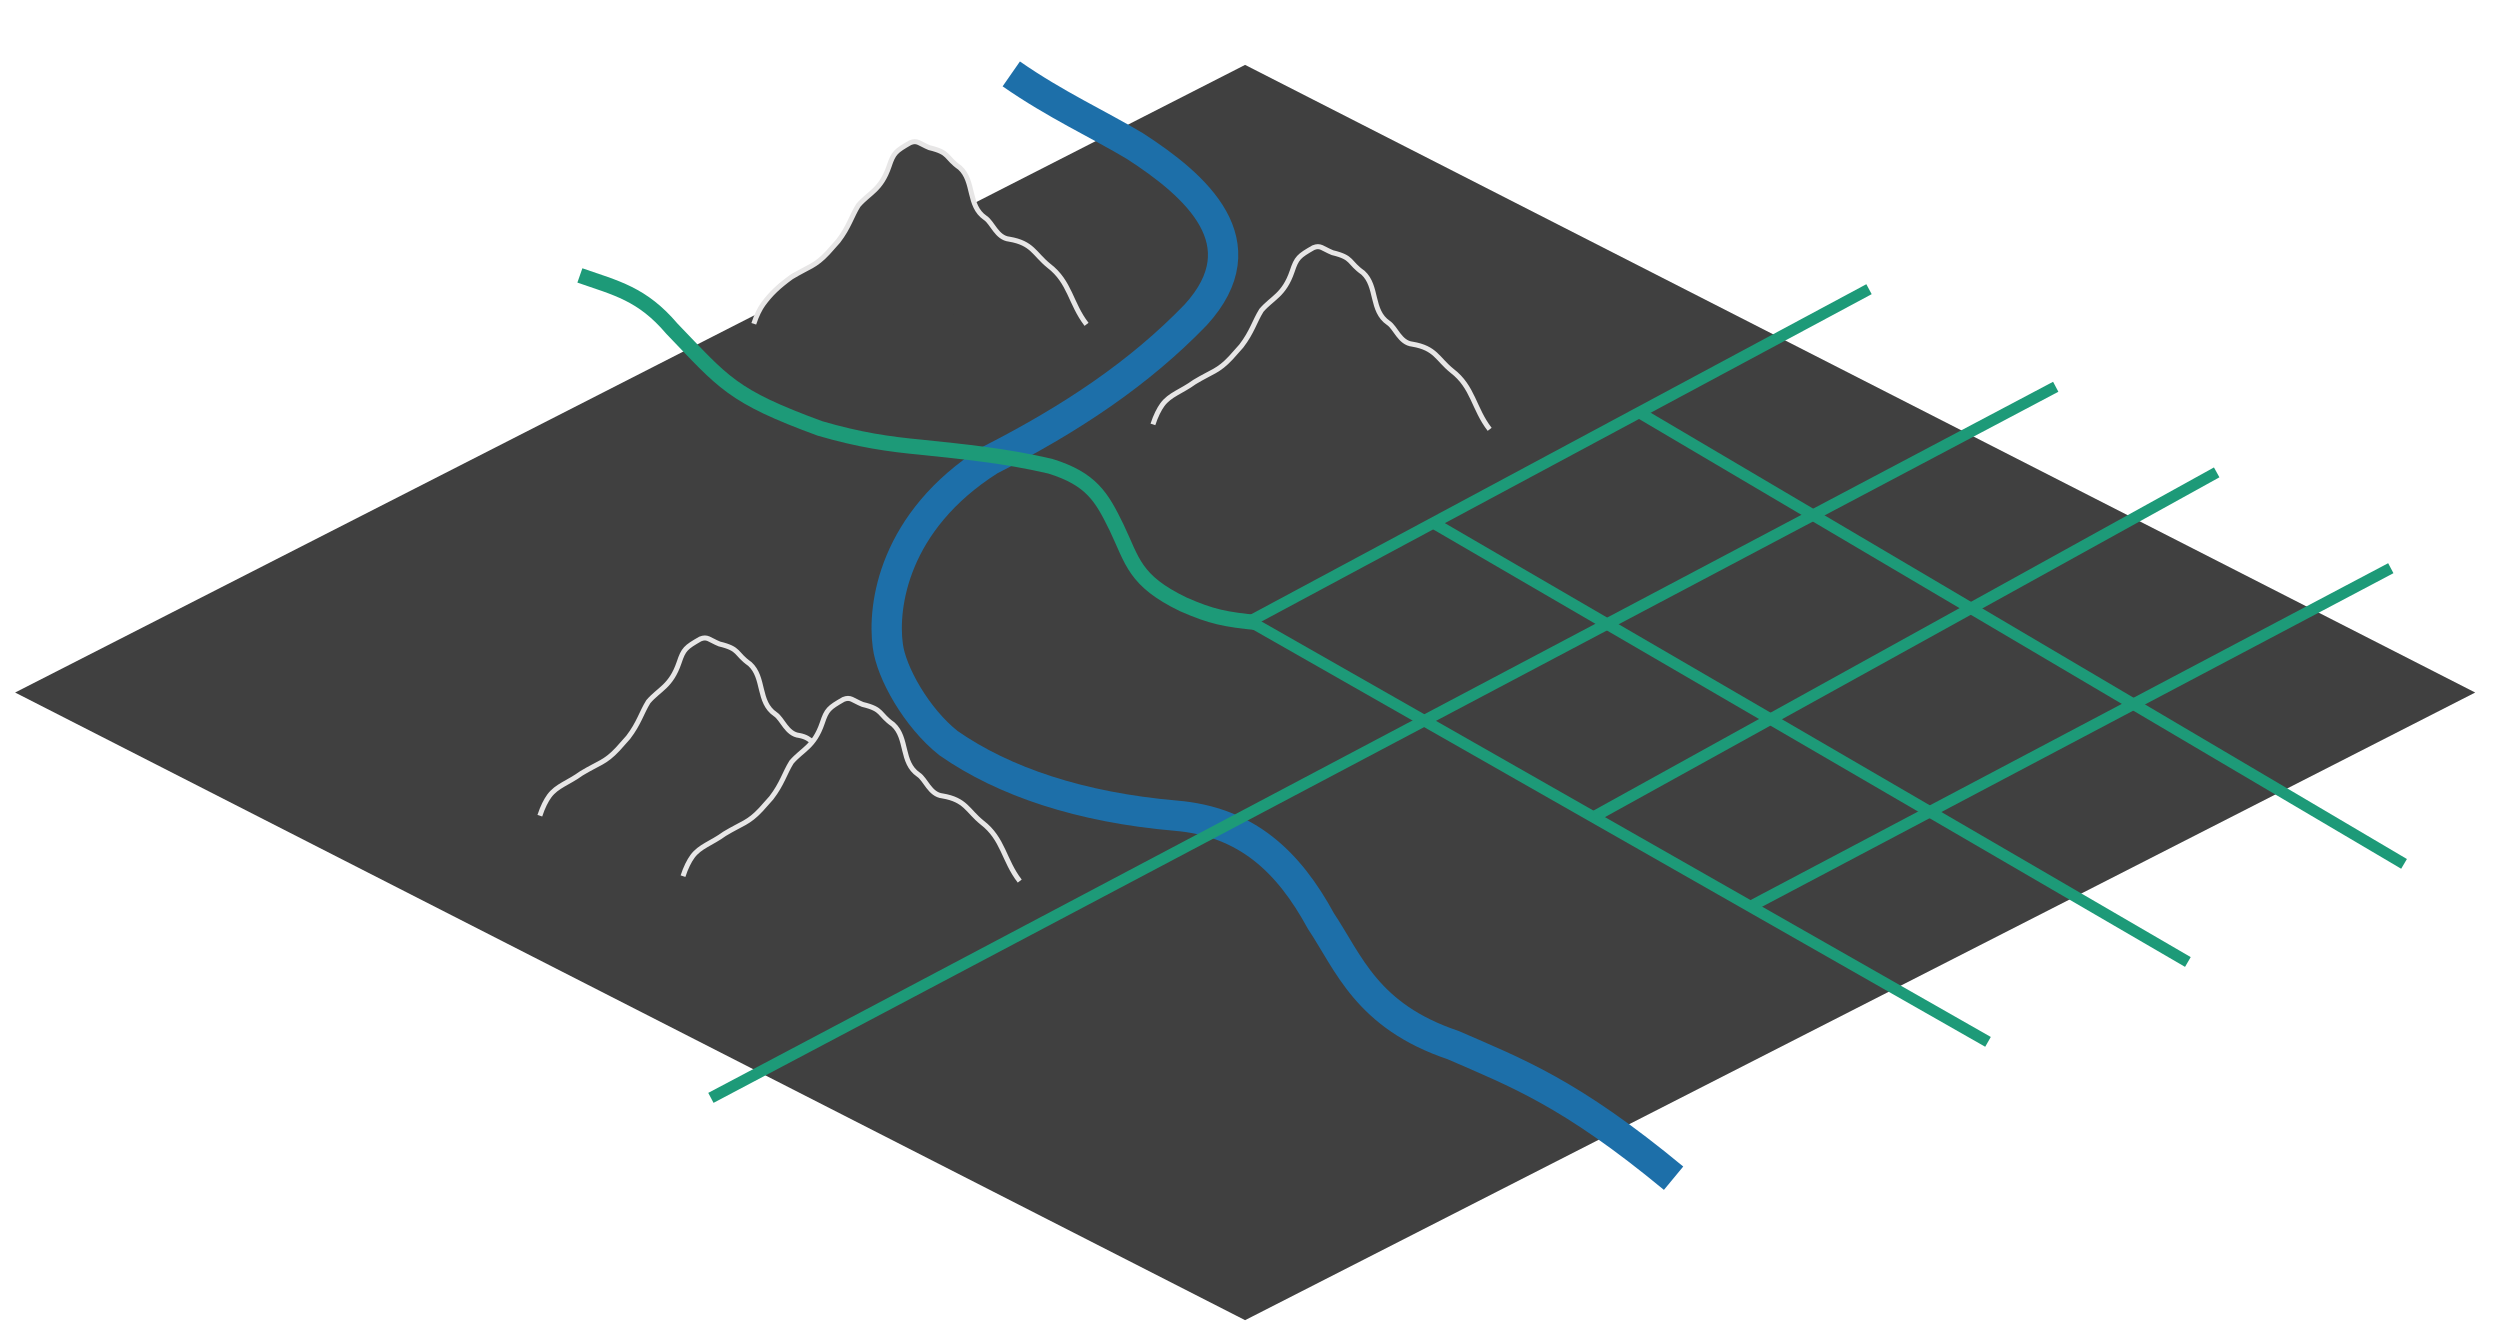 <?xml version="1.0" encoding="UTF-8" standalone="no"?>
<svg
   xmlns:ooo="http://xml.openoffice.org/svg/export"
   xmlns:dc="http://purl.org/dc/elements/1.1/"
   xmlns:cc="http://creativecommons.org/ns#"
   xmlns:rdf="http://www.w3.org/1999/02/22-rdf-syntax-ns#"
   xmlns:svg="http://www.w3.org/2000/svg"
   xmlns="http://www.w3.org/2000/svg"
   xmlns:sodipodi="http://sodipodi.sourceforge.net/DTD/sodipodi-0.dtd"
   xmlns:inkscape="http://www.inkscape.org/namespaces/inkscape"
   version="1.2"
   width="174.82mm"
   height="93.317mm"
   viewBox="0 0 17482.001 9331.705"
   preserveAspectRatio="xMidYMid"
   xml:space="preserve"
   id="svg2"
   inkscape:version="0.91 r13725"
   sodipodi:docname="mapOn.svg"
   style="fill-rule:evenodd;stroke-width:28.222;stroke-linejoin:round"><sodipodi:namedview
     pagecolor="#ffffff"
     bordercolor="#666666"
     borderopacity="1"
     objecttolerance="10"
     gridtolerance="10"
     guidetolerance="10"
     inkscape:pageopacity="0"
     inkscape:pageshadow="2"
     inkscape:window-width="1366"
     inkscape:window-height="709"
     id="namedview298"
     showgrid="false"
     inkscape:zoom="0.44851478"
     inkscape:cx="160.81419"
     inkscape:cy="129.17418"
     inkscape:window-x="0"
     inkscape:window-y="33"
     inkscape:window-maximized="1"
     inkscape:current-layer="g56"
     fit-margin-left="1"
     fit-margin-top="1"
     fit-margin-right="1"
     fit-margin-bottom="1"
     units="mm"
     showborder="true"
     inkscape:showpageshadow="true" /><defs
     class="ClipPathGroup"
     id="defs4"><clipPath
       id="presentation_clip_path"
       clipPathUnits="userSpaceOnUse"><rect
         x="0"
         y="0"
         width="21000"
         height="29700"
         id="rect7" /></clipPath></defs><defs
     class="TextShapeIndex"
     id="defs9"><g
       ooo:slide="id1"
       ooo:id-list="id3 id4 id5 id6 id7 id8 id9 id10 id11 id12 id13 id14 id15 id16 id17 id18 id19 id20 id21 id22 id23 id24 id25 id26 id27 id28"
       id="g11" /></defs><defs
     class="EmbeddedBulletChars"
     id="defs13"><g
       id="bullet-char-template(57356)"
       transform="scale(4.8828125e-4,-4.8828125e-4)"><path
         d="M 580,1141 1163,571 580,0 -4,571 580,1141 Z"
         id="path16"
         inkscape:connector-curvature="0" /></g><g
       id="bullet-char-template(57354)"
       transform="scale(4.8828125e-4,-4.8828125e-4)"><path
         d="m 8,1128 1129,0 L 1137,0 8,0 8,1128 Z"
         id="path19"
         inkscape:connector-curvature="0" /></g><g
       id="bullet-char-template(10146)"
       transform="scale(4.8828125e-4,-4.8828125e-4)"><path
         d="M 174,0 602,739 174,1481 1456,739 174,0 Z m 1184,739 -1049,607 350,-607 699,0 z"
         id="path22"
         inkscape:connector-curvature="0" /></g><g
       id="bullet-char-template(10132)"
       transform="scale(4.8828125e-4,-4.8828125e-4)"><path
         d="M 2015,739 1276,0 717,0 l 543,543 -1086,0 0,393 1086,0 -543,545 557,0 741,-742 z"
         id="path25"
         inkscape:connector-curvature="0" /></g><g
       id="bullet-char-template(10007)"
       transform="scale(4.8828125e-4,-4.8828125e-4)"><path
         d="m 0,-2 c -7,16 -16,29 -25,39 l 381,530 c -94,256 -141,385 -141,387 0,25 13,38 40,38 9,0 21,-2 34,-5 21,4 42,12 65,25 l 27,-13 111,-251 280,301 64,-25 24,25 c 21,-10 41,-24 62,-43 C 886,937 835,863 770,784 769,783 710,716 594,584 L 774,223 c 0,-27 -21,-55 -63,-84 l 16,-20 C 717,90 699,76 672,76 641,76 570,178 457,381 L 164,-76 c -22,-34 -53,-51 -92,-51 -42,0 -63,17 -64,51 -7,9 -10,24 -10,44 0,9 1,19 2,30 z"
         id="path28"
         inkscape:connector-curvature="0" /></g><g
       id="bullet-char-template(10004)"
       transform="scale(4.8828125e-4,-4.8828125e-4)"><path
         d="M 285,-33 C 182,-33 111,30 74,156 52,228 41,333 41,471 c 0,78 14,145 41,201 34,71 87,106 158,106 53,0 88,-31 106,-94 l 23,-176 c 8,-64 28,-97 59,-98 l 735,706 c 11,11 33,17 66,17 42,0 63,-15 63,-46 l 0,-122 c 0,-36 -10,-64 -30,-84 L 442,47 C 390,-6 338,-33 285,-33 Z"
         id="path31"
         inkscape:connector-curvature="0" /></g><g
       id="bullet-char-template(9679)"
       transform="scale(4.8828125e-4,-4.8828125e-4)"><path
         d="M 813,0 C 632,0 489,54 383,161 276,268 223,411 223,592 c 0,181 53,324 160,431 106,107 249,161 430,161 179,0 323,-54 432,-161 108,-107 162,-251 162,-431 0,-180 -54,-324 -162,-431 C 1136,54 992,0 813,0 Z"
         id="path34"
         inkscape:connector-curvature="0" /></g><g
       id="bullet-char-template(8226)"
       transform="scale(4.8828125e-4,-4.8828125e-4)"><path
         d="m 346,457 c -73,0 -137,26 -191,78 -54,51 -81,114 -81,188 0,73 27,136 81,188 54,52 118,78 191,78 73,0 134,-26 185,-79 51,-51 77,-114 77,-187 0,-75 -25,-137 -76,-188 -50,-52 -112,-78 -186,-78 z"
         id="path37"
         inkscape:connector-curvature="0" /></g><g
       id="bullet-char-template(8211)"
       transform="scale(4.8828125e-4,-4.8828125e-4)"><path
         d="m -4,459 1139,0 0,147 -1139,0 0,-147 z"
         id="path40"
         inkscape:connector-curvature="0" /></g></defs><defs
     class="TextEmbeddedBitmaps"
     id="defs42" /><g
     id="g44"
     transform="translate(-1759,-9864)"><g
       id="id2"
       class="Master_Slide"><g
         id="bg-id2"
         class="Background" /><g
         id="bo-id2"
         class="BackgroundObjects" /></g></g><g
     id="id1"
     class="Slide"
     clip-path="url(#presentation_clip_path)"
     transform="translate(-1759,-9864)"><g
       class="Page"
       id="g54"><g
         class="Group"
         id="g56"><g
           class="Group"
           id="g271"
           transform="translate(3356.934,-5280.42)"><rect
             class="BoundingBox"
             x="11724"
             y="9310"
             width="3079"
             height="3397"
             id="rect276"
             style="fill:none;stroke:none" /><path
             d="m 14060,9695 0,0 37,41 34,43 33,45 29,46 27,48 25,49 23,51 20,51 17,52 15,53 12,54 9,55 7,54 3,55 1,55 -2,55 -5,55 -7,55 -10,55 -14,54 -15,52 -19,52 -20,51 -24,50 -26,49 -29,47 -30,47 -34,43 -35,43 -37,41 -40,38 c -165,114 -639,785 -818,1329 -139,-554 -379,-1014 -721,-1380 l 0,0 -38,-43 -35,-45 -33,-45 -30,-49 -28,-49 -26,-51 -23,-53 -19,-53 -18,-55 -14,-55 -11,-55 -8,-57 -5,-56 -3,-58 0,-56 4,-57 6,-57 9,-56 13,-56 15,-55 19,-54 20,-53 24,-52 25,-51 30,-49 32,-48 34,-45 35,-44 39,-42 41,-40 0,0 42,-38 45,-36 46,-33 48,-30 50,-29 51,-25 52,-23 53,-20 55,-18 55,-13 55,-12 57,-8 57,-6 57,-3 56,1 58,3 56,7 56,9 56,12 55,15 54,18 53,22 51,23 51,26 50,29 47,31 45,34 44,36 42,39 40,40 2,0 z m 742,796 0,0 z m -3078,-104 0,0 z"
             id="path278"
             inkscape:connector-curvature="0"
             style="fill:#1d9a78;stroke:none" /><path
             d="m 14060,9695 0,0 37,41 34,43 33,45 29,46 27,48 25,49 23,51 20,51 17,52 15,53 12,54 9,55 7,54 3,55 1,55 -2,55 -5,55 -7,55 -10,55 -14,54 -15,52 -19,52 -20,51 -24,50 -26,49 -29,47 -30,47 -34,43 -35,43 -37,41 -40,38 c -165,114 -639,785 -818,1329 -139,-554 -379,-1014 -721,-1380 l 0,0 -38,-43 -35,-45 -33,-45 -30,-49 -28,-49 -26,-51 -23,-53 -19,-53 -18,-55 -14,-55 -11,-55 -8,-57 -5,-56 -3,-58 0,-56 4,-57 6,-57 9,-56 13,-56 15,-55 19,-54 20,-53 24,-52 25,-51 30,-49 32,-48 34,-45 35,-44 39,-42 41,-40 0,0 42,-38 45,-36 46,-33 48,-30 50,-29 51,-25 52,-23 53,-20 55,-18 55,-13 55,-12 57,-8 57,-6 57,-3 56,1 58,3 56,7 56,9 56,12 55,15 54,18 53,22 51,23 51,26 50,29 47,31 45,34 44,36 42,39 40,40 2,0 z"
             id="path280"
             inkscape:connector-curvature="0"
             style="fill:none;stroke:#16735a;stroke-width:79;stroke-linejoin:miter" /><g
             class="com.sun.star.drawing.CustomShape"
             id="g282"
             transform="translate(7.865,39.327)"><g
               id="id27"><rect
                 class="BoundingBox"
                 x="12820"
                 y="10160"
                 width="871"
                 height="862"
                 id="rect285"
                 style="fill:none;stroke:none" /><path
                 d="m 12820,11021 0,-430 0,0 1,-22 1,-22 3,-21 4,-22 5,-21 6,-21 7,-20 8,-21 9,-19 11,-20 11,-18 12,-19 13,-17 14,-17 15,-16 15,-16 17,-14 17,-14 17,-13 19,-12 19,-11 19,-10 20,-9 21,-8 21,-7 21,-6 21,-5 22,-4 22,-3 22,-1 22,-1 22,1 22,1 22,3 22,4 21,5 21,6 21,7 21,8 20,9 19,10 19,11 19,12 17,13 17,14 17,14 15,16 15,16 14,17 13,17 12,19 11,18 11,20 9,19 8,21 7,20 6,21 5,21 4,22 3,21 1,22 1,22 0,430 -870,0 z m 0,0 0,0 z m 870,-861 0,0 z"
                 id="path287"
                 inkscape:connector-curvature="0"
                 style="fill:#e7e6e6;stroke:none" /></g></g><g
             class="com.sun.star.drawing.CustomShape"
             id="g289"
             transform="translate(7.865,39.327)"><g
               id="id28"><rect
                 class="BoundingBox"
                 x="12877"
                 y="9612"
                 width="752"
                 height="750"
                 id="rect292"
                 style="fill:none;stroke:none" /><path
                 d="m 12907,9987 0,0 0,-18 2,-17 2,-18 3,-17 4,-17 5,-17 5,-17 7,-16 7,-16 8,-16 9,-15 10,-14 10,-15 11,-13 12,-13 13,-13 13,-12 13,-11 14,-10 15,-10 15,-9 16,-8 16,-7 16,-7 17,-6 17,-5 17,-4 17,-3 18,-2 17,-2 18,0 0,0 18,0 18,2 18,2 18,4 18,4 17,5 17,6 17,7 16,8 16,8 16,10 15,10 14,11 14,12 13,13 13,13 11,14 11,14 11,15 9,15 9,16 8,17 7,17 6,17 5,17 4,18 4,18 2,18 1,18 1,18 0,0 0,18 -2,18 -2,18 -4,18 -4,18 -5,17 -6,17 -7,17 -8,17 -8,16 -10,15 -10,15 -11,15 -12,14 -13,13 -13,12 -14,12 -14,11 -15,11 -15,9 -16,9 -17,8 -17,7 -17,6 -17,5 -18,4 -18,4 -18,2 -18,1 -18,1 0,0 -18,0 -18,-2 -18,-2 -18,-4 -18,-4 -17,-5 -17,-6 -17,-7 -17,-8 -16,-8 -15,-10 -15,-10 -15,-11 -14,-12 -13,-13 -12,-13 -12,-14 -11,-14 -11,-15 -9,-15 -9,-16 -8,-17 -7,-17 -6,-17 -5,-17 -4,-18 -4,-18 -2,-18 -1,-18 -1,-18 1,0 z m 0,-348 0,0 z m 696,696 0,0 z"
                 id="path294"
                 inkscape:connector-curvature="0"
                 style="fill:#e7e6e6;stroke:none" /><path
                 d="m 12907,9987 0,0 0,-18 2,-17 2,-18 3,-17 4,-17 5,-17 5,-17 7,-16 7,-16 8,-16 9,-15 10,-14 10,-15 11,-13 12,-13 13,-13 13,-12 13,-11 14,-10 15,-10 15,-9 16,-8 16,-7 16,-7 17,-6 17,-5 17,-4 17,-3 18,-2 17,-2 18,0 0,0 18,0 18,2 18,2 18,4 18,4 17,5 17,6 17,7 16,8 16,8 16,10 15,10 14,11 14,12 13,13 13,13 11,14 11,14 11,15 9,15 9,16 8,17 7,17 6,17 5,17 4,18 4,18 2,18 1,18 1,18 0,0 0,18 -2,18 -2,18 -4,18 -4,18 -5,17 -6,17 -7,17 -8,17 -8,16 -10,15 -10,15 -11,15 -12,14 -13,13 -13,12 -14,12 -14,11 -15,11 -15,9 -16,9 -17,8 -17,7 -17,6 -17,5 -18,4 -18,4 -18,2 -18,1 -18,1 0,0 -18,0 -18,-2 -18,-2 -18,-4 -18,-4 -17,-5 -17,-6 -17,-7 -17,-8 -16,-8 -15,-10 -15,-10 -15,-11 -14,-12 -13,-13 -12,-13 -12,-14 -11,-14 -11,-15 -9,-15 -9,-16 -8,-17 -7,-17 -6,-17 -5,-17 -4,-18 -4,-18 -2,-18 -1,-18 -1,-18 1,0 z"
                 id="path296"
                 inkscape:connector-curvature="0"
                 style="fill:none;stroke:#1d9a78;stroke-width:53;stroke-linejoin:miter" /></g></g></g><g
           id="g4869"><rect
             style="fill:none;stroke:none"
             id="rect61"
             height="8819"
             width="17282"
             y="9964"
             x="1859"
             class="BoundingBox" /><path
             style="fill:#404040;stroke:none"
             inkscape:connector-curvature="0"
             id="path63"
             d="m 1864.63,14706.704 8601,-4389 8601.999,4389 -8601.999,4389 -8601,-4389 z m 0,-4389 0,0 z m 17202.999,8778 0,0 z" /><rect
             style="fill:none;stroke:none"
             id="rect70"
             height="7713"
             width="5591"
             y="10444"
             x="7964"
             class="BoundingBox" /><path
             sodipodi:nodetypes="cccccccccc"
             style="fill:none;stroke:#1d6fa9;stroke-width:212;stroke-linejoin:miter"
             inkscape:connector-curvature="0"
             id="path72"
             d="m 8830.596,10380.826 c 310.825,216.275 607.981,350.835 864.637,504.694 427.906,276.564 884.811,677.079 424.767,1180.48 -391.679,405.449 -864.833,723.05 -1439.444,1015.789 -674.219,427.215 -750.762,1021.196 -713.404,1296.592 23.181,187.838 200.855,505.54 424.848,682.619 387.327,270.073 923.608,449.489 1590,507 495.491,41.414 789.041,323.162 1014,737 195.634,293.079 319.443,663.522 924.259,867.136 443.471,193.561 817.248,331.613 1541.741,930.864" /><path
             style="fill:none;stroke:#1d6fa9;stroke-width:212;stroke-linejoin:miter"
             inkscape:connector-curvature="0"
             id="path74"
             d="m 8070,10546 0,0 z" /><path
             style="fill:none;stroke:#1d6fa9;stroke-width:212;stroke-linejoin:miter"
             inkscape:connector-curvature="0"
             id="path76"
             d="m 13462,18103 0,0 z" /><g
             id="g78"
             class="com.sun.star.drawing.LineShape"><g
               id="id5"><rect
                 style="fill:none;stroke:none"
                 id="rect81"
                 height="3411"
                 width="5770"
                 y="14174"
                 x="10479"
                 class="BoundingBox" /><path
                 sodipodi:nodetypes="cc"
                 style="fill:none;stroke:#1d9a78;stroke-width:79;stroke-linejoin:miter"
                 inkscape:connector-curvature="0"
                 id="path83"
                 d="m 10499,14209 5161.704,2940.556" /></g></g><g
             id="g85"
             class="com.sun.star.drawing.LineShape"><g
               id="id6"><rect
                 style="fill:none;stroke:none"
                 id="rect88"
                 height="3382"
                 width="5896"
                 y="13512"
                 x="11784"
                 class="BoundingBox" /><path
                 sodipodi:nodetypes="cc"
                 style="fill:none;stroke:#1d9a78;stroke-width:79;stroke-linejoin:miter"
                 inkscape:connector-curvature="0"
                 id="path90"
                 d="m 11772.538,13515.538 5285.796,3075.499" /></g></g><g
             id="g92"
             class="com.sun.star.drawing.LineShape"><g
               id="id7"><rect
                 style="fill:none;stroke:none"
                 id="rect95"
                 height="3242"
                 width="5403"
                 y="12699"
                 x="13189"
                 class="BoundingBox" /><path
                 sodipodi:nodetypes="cc"
                 style="fill:none;stroke:#1d9a78;stroke-width:79;stroke-linejoin:miter"
                 inkscape:connector-curvature="0"
                 id="path97"
                 d="M 13236.529,12757.596 18570,15905" /></g></g><g
             id="id8"><rect
               class="BoundingBox"
               x="12885"
               y="12843"
               width="4952"
               height="2769"
               id="rect102"
               style="fill:none;stroke:none" /><path
               sodipodi:nodetypes="cc"
               d="M 17259.828,13167.21 12904,15576"
               id="path104"
               inkscape:connector-curvature="0"
               style="fill:none;stroke:#1d9a78;stroke-width:79;stroke-linejoin:miter" /></g><rect
             style="fill:none;stroke:none"
             id="rect109"
             height="5561"
             width="10600"
             y="12273"
             x="5978"
             class="BoundingBox" /><path
             sodipodi:nodetypes="cc"
             style="fill:none;stroke:#1d9a78;stroke-width:79;stroke-linejoin:miter"
             inkscape:connector-curvature="0"
             id="path111"
             d="M 16134.265,12568.56 6730.148,17541.161" /><g
             id="g113"
             class="com.sun.star.drawing.LineShape"><g
               id="id10"><rect
                 style="fill:none;stroke:none"
                 id="rect116"
                 height="2556"
                 width="4764"
                 y="13691"
                 x="13967"
                 class="BoundingBox" /><path
                 sodipodi:nodetypes="cc"
                 style="fill:none;stroke:#1d9a78;stroke-width:79;stroke-linejoin:miter"
                 inkscape:connector-curvature="0"
                 id="path118"
                 d="M 18477.408,13837.234 13986,16210" /></g></g><g
             id="g120"
             class="com.sun.star.drawing.LineShape"><g
               id="id11"><rect
                 style="fill:none;stroke:none"
                 id="rect123"
                 height="2733"
                 width="5045"
                 y="11512"
                 x="10480"
                 class="BoundingBox" /><path
                 sodipodi:nodetypes="cc"
                 style="fill:none;stroke:#1d9a78;stroke-width:79;stroke-linejoin:miter"
                 inkscape:connector-curvature="0"
                 id="path125"
                 d="M 14828.57,11886.215 10499,14209" /></g></g><g
             id="g127"
             class="com.sun.star.drawing.CustomShape"><g
               id="id12"><rect
                 style="fill:none;stroke:none"
                 id="rect130"
                 height="2535"
                 width="4762"
                 y="11736"
                 x="5814"
                 class="BoundingBox" /><path
                 sodipodi:nodetypes="cccccccc"
                 style="fill:none;stroke:#1d9a78;stroke-width:106;stroke-linejoin:miter"
                 inkscape:connector-curvature="0"
                 id="path132"
                 d="m 10559,14219 c -235.724,-24.139 -326.526,-41.569 -525.864,-128.98 -343.022,-165.892 -353.239,-301.381 -466.876,-538.971 C 9462.646,13339.083 9391.072,13213.378 9103,13124 c -320.666,-74.539 -607.69,-101.396 -896,-132 -236.453,-22.089 -437.465,-51.511 -714,-132 -619.979,-227.395 -669.944,-318.18 -1036,-698 -208.029,-244.688 -389.849,-283.523 -643,-372" /><path
                 style="fill:none;stroke:#1d9a78;stroke-width:106;stroke-linejoin:miter"
                 inkscape:connector-curvature="0"
                 id="path134"
                 d="m 5814,11789 0,0 z" /><path
                 style="fill:none;stroke:#1d9a78;stroke-width:106;stroke-linejoin:miter"
                 inkscape:connector-curvature="0"
                 id="path136"
                 d="m 10559,14219 0,0 z" /></g></g><g
             id="g138"
             class="com.sun.star.drawing.CustomShape"><g
               id="id13"><rect
                 style="fill:none;stroke:none"
                 id="rect141"
                 height="1727"
                 width="2449"
                 y="11440"
                 x="9759"
                 class="BoundingBox" /><path
                 sodipodi:nodetypes="cccccccccccccc"
                 style="fill:none;stroke:#e7e6e6;stroke-width:35;stroke-linejoin:miter"
                 inkscape:connector-curvature="0"
                 id="path145"
                 d="m 9821.159,12831.865 c 19.101,-59.461 44.135,-108.058 66.135,-138.058 52.545,-71.444 132.69,-91.194 224.722,-158.37 123.706,-74.613 165.333,-74.647 253.984,-169.437 l 73,-82 c 75.893,-98.982 92.802,-172.578 140.765,-249.664 76.312,-89.136 158.111,-105.681 215.235,-273.336 31.312,-94.447 46.555,-106.47 148,-165 50.388,-20.216 61.331,5.152 134,35 146.644,35.144 108.893,66.702 213,140 104.231,95.133 53.158,265.845 177.504,350.942 50.047,32.154 79.666,139.395 167.877,148.76 163.043,27.466 173.359,102.286 277.443,186.465 148.189,113.503 150.892,263.78 263.053,409.067" /><path
                 style="fill:none;stroke:#e7e6e6;stroke-width:35;stroke-linejoin:miter"
                 inkscape:connector-curvature="0"
                 id="path147"
                 d="m 9972,11440 0,0 z" /><path
                 style="fill:none;stroke:#e7e6e6;stroke-width:35;stroke-linejoin:miter"
                 inkscape:connector-curvature="0"
                 id="path149"
                 d="m 12129,13166 0,0 z" /></g></g><g
             id="g138-3"
             class="com.sun.star.drawing.CustomShape"
             transform="translate(-2818.888,-734.221)"><g
               id="id13-6"><rect
                 style="fill:none;stroke:none"
                 id="rect141-7"
                 height="1727"
                 width="2449"
                 y="11440"
                 x="9759"
                 class="BoundingBox" /><path
                 sodipodi:nodetypes="cccccccccccccccscccccccccccccccccccc"
                 style="fill:#404040;stroke:none"
                 inkscape:connector-curvature="0"
                 id="path143-5"
                 d="m 9844.302,12851.809 c 25,-28 38.096,-72.466 60.096,-102.466 7.286,-35.409 31.674,-53.266 57.315,-74.658 44.735,-44.689 19.855,-60.372 89.849,-107.096 87,-53 40.808,-60.027 142.808,-71.027 74,-35 113.63,-66.562 171.63,-130.562 l 73,-82 c 13,-14 29,-25 38,-41 14,-29 31,-57 44,-88 5,-13 32,-85 45,-101 22,-29 57,-49 74,-82 7,-15 35.247,-17.096 44.247,-30.096 94.387,-84.092 28.753,-65.904 66.753,-94.904 l 44,-86 c 27,-55 36,-81 96,-126 17,-12 32,-29 52,-39 14,-7 31,-5 48,-8 28,14 56,30 86,43 19,8 41,14 58,25 21,11 38,26 58,38 13,9 28,15 43,23 17,17 35,37 54,54 42.766,72.475 53.927,101.511 96.753,241.111 30.88,57.701 88.833,155.632 165.247,199.889 29,15 56,35 87,44 24,8 103,28 132,51 30,22 82,73 82,73 9,17 12,37 24,50 12,12 30,14 44,23 19,12 40,23 57,38 88,86 -11,28 82,75 13,17 24,36 39,52 12,14 31,21 41,37 8,14 0,34 8,48 42,70 45,10 39,52 z" /><path
                 sodipodi:nodetypes="cccccccccccccc"
                 style="fill:none;stroke:#e7e6e6;stroke-width:35;stroke-linejoin:miter"
                 inkscape:connector-curvature="0"
                 id="path145-3"
                 d="m 9848.968,12862.454 c 19.101,-59.461 44.135,-108.058 66.135,-138.058 52.545,-71.444 104.882,-121.783 196.914,-188.959 123.706,-74.613 165.333,-74.647 253.984,-169.437 l 73,-82 c 75.893,-98.982 92.802,-172.578 140.765,-249.664 76.312,-89.136 158.111,-105.681 215.235,-273.336 31.312,-94.447 46.555,-106.47 148,-165 50.388,-20.216 61.331,5.152 134,35 146.644,35.144 108.893,66.702 213,140 104.231,95.133 53.158,265.845 177.504,350.942 50.047,32.154 79.666,139.395 167.877,148.76 163.043,27.466 173.359,102.286 277.443,186.465 148.189,113.503 150.892,263.78 263.053,409.067" /><path
                 style="fill:none;stroke:#e7e6e6;stroke-width:35;stroke-linejoin:miter"
                 inkscape:connector-curvature="0"
                 id="path147-5"
                 d="m 9972,11440 0,0 z" /><path
                 style="fill:none;stroke:#e7e6e6;stroke-width:35;stroke-linejoin:miter"
                 inkscape:connector-curvature="0"
                 id="path149-6"
                 d="m 12129,13166 0,0 z" /></g></g><g
             id="g138-36"
             class="com.sun.star.drawing.CustomShape"
             transform="translate(-4287.183,2736.295)"><g
               id="id13-0"><rect
                 style="fill:none;stroke:none"
                 id="rect141-6"
                 height="1727"
                 width="2449"
                 y="11440"
                 x="9759"
                 class="BoundingBox" /><path
                 sodipodi:nodetypes="ccccccccccccc"
                 style="fill:none;stroke:#e7e6e6;stroke-width:35;stroke-linejoin:miter"
                 inkscape:connector-curvature="0"
                 id="path145-1"
                 d="m 9821.159,12831.865 c 19.101,-59.461 44.135,-108.058 66.135,-138.058 52.545,-71.444 132.69,-91.194 224.722,-158.37 123.706,-74.613 165.333,-74.647 253.984,-169.437 l 73,-82 c 75.893,-98.982 92.802,-172.578 140.765,-249.664 76.312,-89.136 158.111,-105.681 215.235,-273.336 31.312,-94.447 46.555,-106.47 148,-165 50.388,-20.216 61.331,5.152 134,35 146.644,35.144 108.893,66.702 213,140 104.231,95.133 53.158,265.845 177.504,350.942 50.047,32.154 79.666,139.395 167.877,148.76 47.212,8.896 71.833,27.227 95.558,49.093" /><path
                 style="fill:none;stroke:#e7e6e6;stroke-width:35;stroke-linejoin:miter"
                 inkscape:connector-curvature="0"
                 id="path147-8"
                 d="m 9972,11440 0,0 z" /><path
                 style="fill:none;stroke:#e7e6e6;stroke-width:35;stroke-linejoin:miter"
                 inkscape:connector-curvature="0"
                 id="path149-7"
                 d="m 12129,13166 0,0 z" /></g></g><g
             id="g138-9"
             class="com.sun.star.drawing.CustomShape"
             transform="translate(-3286.073,3158.986)"><g
               id="id13-2"><rect
                 style="fill:none;stroke:none"
                 id="rect141-0"
                 height="1727"
                 width="2449"
                 y="11440"
                 x="9759"
                 class="BoundingBox" /><path
                 sodipodi:nodetypes="cccccccccccccc"
                 style="fill:none;stroke:#e7e6e6;stroke-width:35;stroke-linejoin:miter"
                 inkscape:connector-curvature="0"
                 id="path145-37"
                 d="m 9821.159,12831.865 c 19.101,-59.461 44.135,-108.058 66.135,-138.058 52.545,-71.444 132.69,-91.194 224.722,-158.37 123.706,-74.613 165.333,-74.647 253.984,-169.437 l 73,-82 c 75.893,-98.982 92.802,-172.578 140.765,-249.664 76.312,-89.136 158.111,-105.681 215.235,-273.336 31.312,-94.447 46.555,-106.47 148,-165 50.388,-20.216 61.331,5.152 134,35 146.644,35.144 108.893,66.702 213,140 104.231,95.133 53.158,265.845 177.504,350.942 50.047,32.154 79.666,139.395 167.877,148.76 163.043,27.466 173.359,102.286 277.443,186.465 148.189,113.503 150.892,263.78 263.053,409.067" /><path
                 style="fill:none;stroke:#e7e6e6;stroke-width:35;stroke-linejoin:miter"
                 inkscape:connector-curvature="0"
                 id="path147-59"
                 d="m 9972,11440 0,0 z" /><path
                 style="fill:none;stroke:#e7e6e6;stroke-width:35;stroke-linejoin:miter"
                 inkscape:connector-curvature="0"
                 id="path149-2"
                 d="m 12129,13166 0,0 z" /></g></g><rect
             y="14127.172"
             x="11868.721"
             height="489.432"
             width="478.308"
             id="rect4830"
             style="opacity:0;fill:#000000;fill-opacity:1;fill-rule:evenodd;stroke:#000000;stroke-width:84.667;stroke-linecap:butt;stroke-miterlimit:5.3;stroke-dasharray:none;stroke-opacity:1" /></g></g></g></g></svg>
